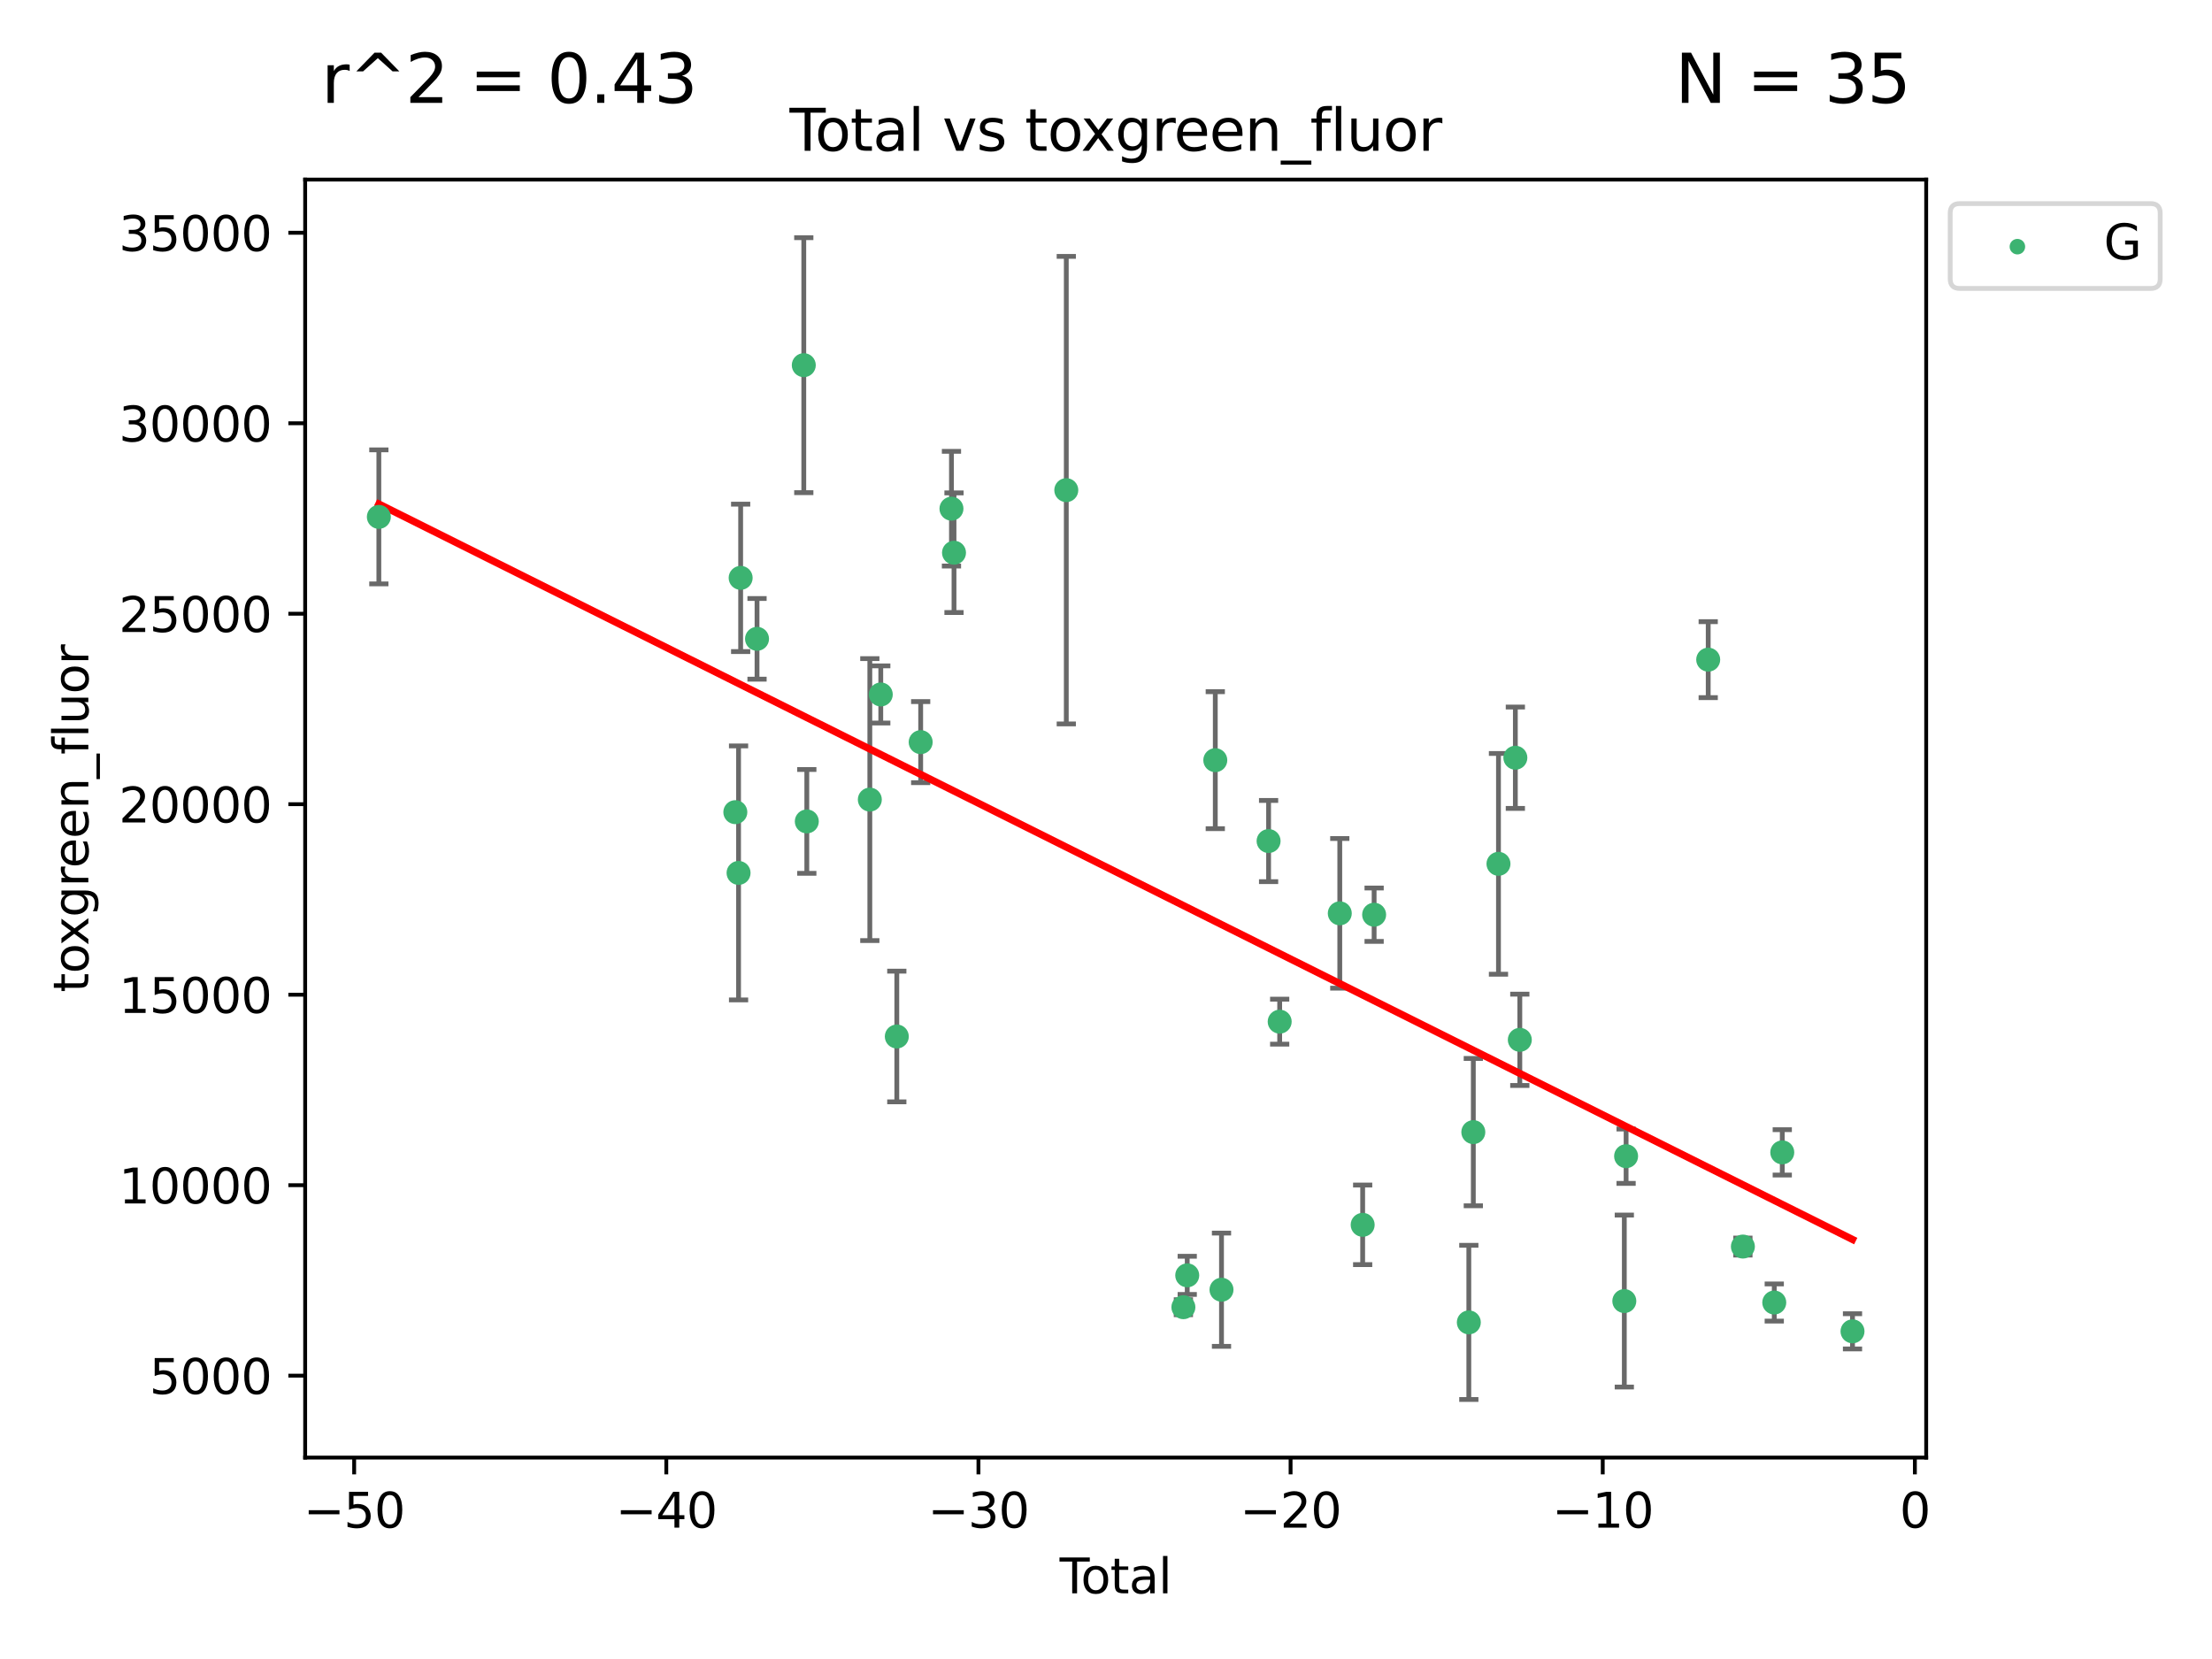 <?xml version="1.0" encoding="utf-8" standalone="no"?>
<!DOCTYPE svg PUBLIC "-//W3C//DTD SVG 1.1//EN"
  "http://www.w3.org/Graphics/SVG/1.1/DTD/svg11.dtd">
<svg xmlns:xlink="http://www.w3.org/1999/xlink" width="460.8pt" height="345.6pt" viewBox="0 0 460.8 345.6" xmlns="http://www.w3.org/2000/svg" version="1.1">
 <defs>
  <style type="text/css">*{stroke-linejoin: round; stroke-linecap: butt}</style>
 </defs>
 <g id="figure_1">
  <g id="patch_1">
   <path d="M 0 345.6 
L 460.8 345.6 
L 460.8 0 
L 0 0 
z
" style="fill: #ffffff"/>
  </g>
  <g id="axes_1">
   <g id="patch_2">
    <path d="M 63.571 303.64 
L 401.26 303.64 
L 401.26 37.411 
L 63.571 37.411 
z
" style="fill: #ffffff"/>
   </g>
   <g id="PathCollection_1">
    <defs>
     <path id="m33737e84f8" d="M 0 1.118 
C 0.297 1.118 0.581 1 0.791 0.791 
C 1 0.581 1.118 0.297 1.118 0 
C 1.118 -0.297 1 -0.581 0.791 -0.791 
C 0.581 -1 0.297 -1.118 0 -1.118 
C -0.297 -1.118 -0.581 -1 -0.791 -0.791 
C -1 -0.581 -1.118 -0.297 -1.118 0 
C -1.118 0.297 -1 0.581 -0.791 0.791 
C -0.581 1 -0.297 1.118 0 1.118 
z
" style="stroke: #3cb371"/>
    </defs>
    <g clip-path="url(#p31865d2102)">
     <use xlink:href="#m33737e84f8" x="78.921" y="107.676" style="fill: #3cb371; stroke: #3cb371"/>
     <use xlink:href="#m33737e84f8" x="153.182" y="169.188" style="fill: #3cb371; stroke: #3cb371"/>
     <use xlink:href="#m33737e84f8" x="153.856" y="181.845" style="fill: #3cb371; stroke: #3cb371"/>
     <use xlink:href="#m33737e84f8" x="154.291" y="120.379" style="fill: #3cb371; stroke: #3cb371"/>
     <use xlink:href="#m33737e84f8" x="157.703" y="133.08" style="fill: #3cb371; stroke: #3cb371"/>
     <use xlink:href="#m33737e84f8" x="167.443" y="76.071" style="fill: #3cb371; stroke: #3cb371"/>
     <use xlink:href="#m33737e84f8" x="168.073" y="171.117" style="fill: #3cb371; stroke: #3cb371"/>
     <use xlink:href="#m33737e84f8" x="181.2" y="166.57" style="fill: #3cb371; stroke: #3cb371"/>
     <use xlink:href="#m33737e84f8" x="183.481" y="144.669" style="fill: #3cb371; stroke: #3cb371"/>
     <use xlink:href="#m33737e84f8" x="186.821" y="215.921" style="fill: #3cb371; stroke: #3cb371"/>
     <use xlink:href="#m33737e84f8" x="191.794" y="154.6" style="fill: #3cb371; stroke: #3cb371"/>
     <use xlink:href="#m33737e84f8" x="198.207" y="105.967" style="fill: #3cb371; stroke: #3cb371"/>
     <use xlink:href="#m33737e84f8" x="198.737" y="115.14" style="fill: #3cb371; stroke: #3cb371"/>
     <use xlink:href="#m33737e84f8" x="222.127" y="102.107" style="fill: #3cb371; stroke: #3cb371"/>
     <use xlink:href="#m33737e84f8" x="246.522" y="272.313" style="fill: #3cb371; stroke: #3cb371"/>
     <use xlink:href="#m33737e84f8" x="247.323" y="265.678" style="fill: #3cb371; stroke: #3cb371"/>
     <use xlink:href="#m33737e84f8" x="253.167" y="158.358" style="fill: #3cb371; stroke: #3cb371"/>
     <use xlink:href="#m33737e84f8" x="254.461" y="268.672" style="fill: #3cb371; stroke: #3cb371"/>
     <use xlink:href="#m33737e84f8" x="264.27" y="175.205" style="fill: #3cb371; stroke: #3cb371"/>
     <use xlink:href="#m33737e84f8" x="266.581" y="212.832" style="fill: #3cb371; stroke: #3cb371"/>
     <use xlink:href="#m33737e84f8" x="279.101" y="190.265" style="fill: #3cb371; stroke: #3cb371"/>
     <use xlink:href="#m33737e84f8" x="283.868" y="255.156" style="fill: #3cb371; stroke: #3cb371"/>
     <use xlink:href="#m33737e84f8" x="286.256" y="190.549" style="fill: #3cb371; stroke: #3cb371"/>
     <use xlink:href="#m33737e84f8" x="305.983" y="275.478" style="fill: #3cb371; stroke: #3cb371"/>
     <use xlink:href="#m33737e84f8" x="306.919" y="235.841" style="fill: #3cb371; stroke: #3cb371"/>
     <use xlink:href="#m33737e84f8" x="312.16" y="179.952" style="fill: #3cb371; stroke: #3cb371"/>
     <use xlink:href="#m33737e84f8" x="315.677" y="157.848" style="fill: #3cb371; stroke: #3cb371"/>
     <use xlink:href="#m33737e84f8" x="316.605" y="216.615" style="fill: #3cb371; stroke: #3cb371"/>
     <use xlink:href="#m33737e84f8" x="338.375" y="271.035" style="fill: #3cb371; stroke: #3cb371"/>
     <use xlink:href="#m33737e84f8" x="338.746" y="240.857" style="fill: #3cb371; stroke: #3cb371"/>
     <use xlink:href="#m33737e84f8" x="355.851" y="137.417" style="fill: #3cb371; stroke: #3cb371"/>
     <use xlink:href="#m33737e84f8" x="363.077" y="259.682" style="fill: #3cb371; stroke: #3cb371"/>
     <use xlink:href="#m33737e84f8" x="369.611" y="271.338" style="fill: #3cb371; stroke: #3cb371"/>
     <use xlink:href="#m33737e84f8" x="371.279" y="240.06" style="fill: #3cb371; stroke: #3cb371"/>
     <use xlink:href="#m33737e84f8" x="385.911" y="277.34" style="fill: #3cb371; stroke: #3cb371"/>
    </g>
   </g>
   <g id="matplotlib.axis_1">
    <g id="xtick_1">
     <g id="line2d_1">
      <defs>
       <path id="m96051ab519" d="M 0 0 
L 0 3.5 
" style="stroke: #000000; stroke-width: 0.8"/>
      </defs>
      <g>
       <use xlink:href="#m96051ab519" x="73.777" y="303.64" style="stroke: #000000; stroke-width: 0.8"/>
      </g>
     </g>
     <g id="text_1">
      <!-- −50 -->
      <g transform="translate(63.224 318.238)scale(0.1 -0.1)">
       <defs>
        <path id="DejaVuSans-2212" d="M 678 2272 
L 4684 2272 
L 4684 1741 
L 678 1741 
L 678 2272 
z
" transform="scale(0.016)"/>
        <path id="DejaVuSans-35" d="M 691 4666 
L 3169 4666 
L 3169 4134 
L 1269 4134 
L 1269 2991 
Q 1406 3038 1543 3061 
Q 1681 3084 1819 3084 
Q 2600 3084 3056 2656 
Q 3513 2228 3513 1497 
Q 3513 744 3044 326 
Q 2575 -91 1722 -91 
Q 1428 -91 1123 -41 
Q 819 9 494 109 
L 494 744 
Q 775 591 1075 516 
Q 1375 441 1709 441 
Q 2250 441 2565 725 
Q 2881 1009 2881 1497 
Q 2881 1984 2565 2268 
Q 2250 2553 1709 2553 
Q 1456 2553 1204 2497 
Q 953 2441 691 2322 
L 691 4666 
z
" transform="scale(0.016)"/>
        <path id="DejaVuSans-30" d="M 2034 4250 
Q 1547 4250 1301 3770 
Q 1056 3291 1056 2328 
Q 1056 1369 1301 889 
Q 1547 409 2034 409 
Q 2525 409 2770 889 
Q 3016 1369 3016 2328 
Q 3016 3291 2770 3770 
Q 2525 4250 2034 4250 
z
M 2034 4750 
Q 2819 4750 3233 4129 
Q 3647 3509 3647 2328 
Q 3647 1150 3233 529 
Q 2819 -91 2034 -91 
Q 1250 -91 836 529 
Q 422 1150 422 2328 
Q 422 3509 836 4129 
Q 1250 4750 2034 4750 
z
" transform="scale(0.016)"/>
       </defs>
       <use xlink:href="#DejaVuSans-2212"/>
       <use xlink:href="#DejaVuSans-35" x="83.789"/>
       <use xlink:href="#DejaVuSans-30" x="147.412"/>
      </g>
     </g>
    </g>
    <g id="xtick_2">
     <g id="line2d_2">
      <g>
       <use xlink:href="#m96051ab519" x="138.802" y="303.64" style="stroke: #000000; stroke-width: 0.8"/>
      </g>
     </g>
     <g id="text_2">
      <!-- −40 -->
      <g transform="translate(128.25 318.238)scale(0.1 -0.1)">
       <defs>
        <path id="DejaVuSans-34" d="M 2419 4116 
L 825 1625 
L 2419 1625 
L 2419 4116 
z
M 2253 4666 
L 3047 4666 
L 3047 1625 
L 3713 1625 
L 3713 1100 
L 3047 1100 
L 3047 0 
L 2419 0 
L 2419 1100 
L 313 1100 
L 313 1709 
L 2253 4666 
z
" transform="scale(0.016)"/>
       </defs>
       <use xlink:href="#DejaVuSans-2212"/>
       <use xlink:href="#DejaVuSans-34" x="83.789"/>
       <use xlink:href="#DejaVuSans-30" x="147.412"/>
      </g>
     </g>
    </g>
    <g id="xtick_3">
     <g id="line2d_3">
      <g>
       <use xlink:href="#m96051ab519" x="203.828" y="303.64" style="stroke: #000000; stroke-width: 0.8"/>
      </g>
     </g>
     <g id="text_3">
      <!-- −30 -->
      <g transform="translate(193.275 318.238)scale(0.1 -0.1)">
       <defs>
        <path id="DejaVuSans-33" d="M 2597 2516 
Q 3050 2419 3304 2112 
Q 3559 1806 3559 1356 
Q 3559 666 3084 287 
Q 2609 -91 1734 -91 
Q 1441 -91 1130 -33 
Q 819 25 488 141 
L 488 750 
Q 750 597 1062 519 
Q 1375 441 1716 441 
Q 2309 441 2620 675 
Q 2931 909 2931 1356 
Q 2931 1769 2642 2001 
Q 2353 2234 1838 2234 
L 1294 2234 
L 1294 2753 
L 1863 2753 
Q 2328 2753 2575 2939 
Q 2822 3125 2822 3475 
Q 2822 3834 2567 4026 
Q 2313 4219 1838 4219 
Q 1578 4219 1281 4162 
Q 984 4106 628 3988 
L 628 4550 
Q 988 4650 1302 4700 
Q 1616 4750 1894 4750 
Q 2613 4750 3031 4423 
Q 3450 4097 3450 3541 
Q 3450 3153 3228 2886 
Q 3006 2619 2597 2516 
z
" transform="scale(0.016)"/>
       </defs>
       <use xlink:href="#DejaVuSans-2212"/>
       <use xlink:href="#DejaVuSans-33" x="83.789"/>
       <use xlink:href="#DejaVuSans-30" x="147.412"/>
      </g>
     </g>
    </g>
    <g id="xtick_4">
     <g id="line2d_4">
      <g>
       <use xlink:href="#m96051ab519" x="268.853" y="303.64" style="stroke: #000000; stroke-width: 0.8"/>
      </g>
     </g>
     <g id="text_4">
      <!-- −20 -->
      <g transform="translate(258.301 318.238)scale(0.1 -0.1)">
       <defs>
        <path id="DejaVuSans-32" d="M 1228 531 
L 3431 531 
L 3431 0 
L 469 0 
L 469 531 
Q 828 903 1448 1529 
Q 2069 2156 2228 2338 
Q 2531 2678 2651 2914 
Q 2772 3150 2772 3378 
Q 2772 3750 2511 3984 
Q 2250 4219 1831 4219 
Q 1534 4219 1204 4116 
Q 875 4013 500 3803 
L 500 4441 
Q 881 4594 1212 4672 
Q 1544 4750 1819 4750 
Q 2544 4750 2975 4387 
Q 3406 4025 3406 3419 
Q 3406 3131 3298 2873 
Q 3191 2616 2906 2266 
Q 2828 2175 2409 1742 
Q 1991 1309 1228 531 
z
" transform="scale(0.016)"/>
       </defs>
       <use xlink:href="#DejaVuSans-2212"/>
       <use xlink:href="#DejaVuSans-32" x="83.789"/>
       <use xlink:href="#DejaVuSans-30" x="147.412"/>
      </g>
     </g>
    </g>
    <g id="xtick_5">
     <g id="line2d_5">
      <g>
       <use xlink:href="#m96051ab519" x="333.879" y="303.64" style="stroke: #000000; stroke-width: 0.8"/>
      </g>
     </g>
     <g id="text_5">
      <!-- −10 -->
      <g transform="translate(323.327 318.238)scale(0.1 -0.1)">
       <defs>
        <path id="DejaVuSans-31" d="M 794 531 
L 1825 531 
L 1825 4091 
L 703 3866 
L 703 4441 
L 1819 4666 
L 2450 4666 
L 2450 531 
L 3481 531 
L 3481 0 
L 794 0 
L 794 531 
z
" transform="scale(0.016)"/>
       </defs>
       <use xlink:href="#DejaVuSans-2212"/>
       <use xlink:href="#DejaVuSans-31" x="83.789"/>
       <use xlink:href="#DejaVuSans-30" x="147.412"/>
      </g>
     </g>
    </g>
    <g id="xtick_6">
     <g id="line2d_6">
      <g>
       <use xlink:href="#m96051ab519" x="398.905" y="303.64" style="stroke: #000000; stroke-width: 0.8"/>
      </g>
     </g>
     <g id="text_6">
      <!-- 0 -->
      <g transform="translate(395.723 318.238)scale(0.1 -0.1)">
       <use xlink:href="#DejaVuSans-30"/>
      </g>
     </g>
    </g>
    <g id="text_7">
     <!-- Total -->
     <g transform="translate(220.739 331.917)scale(0.1 -0.1)">
      <defs>
       <path id="DejaVuSans-54" d="M -19 4666 
L 3928 4666 
L 3928 4134 
L 2272 4134 
L 2272 0 
L 1638 0 
L 1638 4134 
L -19 4134 
L -19 4666 
z
" transform="scale(0.016)"/>
       <path id="DejaVuSans-6f" d="M 1959 3097 
Q 1497 3097 1228 2736 
Q 959 2375 959 1747 
Q 959 1119 1226 758 
Q 1494 397 1959 397 
Q 2419 397 2687 759 
Q 2956 1122 2956 1747 
Q 2956 2369 2687 2733 
Q 2419 3097 1959 3097 
z
M 1959 3584 
Q 2709 3584 3137 3096 
Q 3566 2609 3566 1747 
Q 3566 888 3137 398 
Q 2709 -91 1959 -91 
Q 1206 -91 779 398 
Q 353 888 353 1747 
Q 353 2609 779 3096 
Q 1206 3584 1959 3584 
z
" transform="scale(0.016)"/>
       <path id="DejaVuSans-74" d="M 1172 4494 
L 1172 3500 
L 2356 3500 
L 2356 3053 
L 1172 3053 
L 1172 1153 
Q 1172 725 1289 603 
Q 1406 481 1766 481 
L 2356 481 
L 2356 0 
L 1766 0 
Q 1100 0 847 248 
Q 594 497 594 1153 
L 594 3053 
L 172 3053 
L 172 3500 
L 594 3500 
L 594 4494 
L 1172 4494 
z
" transform="scale(0.016)"/>
       <path id="DejaVuSans-61" d="M 2194 1759 
Q 1497 1759 1228 1600 
Q 959 1441 959 1056 
Q 959 750 1161 570 
Q 1363 391 1709 391 
Q 2188 391 2477 730 
Q 2766 1069 2766 1631 
L 2766 1759 
L 2194 1759 
z
M 3341 1997 
L 3341 0 
L 2766 0 
L 2766 531 
Q 2569 213 2275 61 
Q 1981 -91 1556 -91 
Q 1019 -91 701 211 
Q 384 513 384 1019 
Q 384 1609 779 1909 
Q 1175 2209 1959 2209 
L 2766 2209 
L 2766 2266 
Q 2766 2663 2505 2880 
Q 2244 3097 1772 3097 
Q 1472 3097 1187 3025 
Q 903 2953 641 2809 
L 641 3341 
Q 956 3463 1253 3523 
Q 1550 3584 1831 3584 
Q 2591 3584 2966 3190 
Q 3341 2797 3341 1997 
z
" transform="scale(0.016)"/>
       <path id="DejaVuSans-6c" d="M 603 4863 
L 1178 4863 
L 1178 0 
L 603 0 
L 603 4863 
z
" transform="scale(0.016)"/>
      </defs>
      <use xlink:href="#DejaVuSans-54"/>
      <use xlink:href="#DejaVuSans-6f" x="44.084"/>
      <use xlink:href="#DejaVuSans-74" x="105.266"/>
      <use xlink:href="#DejaVuSans-61" x="144.475"/>
      <use xlink:href="#DejaVuSans-6c" x="205.754"/>
     </g>
    </g>
   </g>
   <g id="matplotlib.axis_2">
    <g id="ytick_1">
     <g id="line2d_7">
      <defs>
       <path id="mdd33e3235b" d="M 0 0 
L -3.5 0 
" style="stroke: #000000; stroke-width: 0.8"/>
      </defs>
      <g>
       <use xlink:href="#mdd33e3235b" x="63.571" y="286.579" style="stroke: #000000; stroke-width: 0.8"/>
      </g>
     </g>
     <g id="text_8">
      <!-- 5000 -->
      <g transform="translate(31.121 290.378)scale(0.1 -0.1)">
       <use xlink:href="#DejaVuSans-35"/>
       <use xlink:href="#DejaVuSans-30" x="63.623"/>
       <use xlink:href="#DejaVuSans-30" x="127.246"/>
       <use xlink:href="#DejaVuSans-30" x="190.869"/>
      </g>
     </g>
    </g>
    <g id="ytick_2">
     <g id="line2d_8">
      <g>
       <use xlink:href="#mdd33e3235b" x="63.571" y="246.897" style="stroke: #000000; stroke-width: 0.8"/>
      </g>
     </g>
     <g id="text_9">
      <!-- 10000 -->
      <g transform="translate(24.759 250.696)scale(0.1 -0.1)">
       <use xlink:href="#DejaVuSans-31"/>
       <use xlink:href="#DejaVuSans-30" x="63.623"/>
       <use xlink:href="#DejaVuSans-30" x="127.246"/>
       <use xlink:href="#DejaVuSans-30" x="190.869"/>
       <use xlink:href="#DejaVuSans-30" x="254.492"/>
      </g>
     </g>
    </g>
    <g id="ytick_3">
     <g id="line2d_9">
      <g>
       <use xlink:href="#mdd33e3235b" x="63.571" y="207.215" style="stroke: #000000; stroke-width: 0.8"/>
      </g>
     </g>
     <g id="text_10">
      <!-- 15000 -->
      <g transform="translate(24.759 211.014)scale(0.1 -0.1)">
       <use xlink:href="#DejaVuSans-31"/>
       <use xlink:href="#DejaVuSans-35" x="63.623"/>
       <use xlink:href="#DejaVuSans-30" x="127.246"/>
       <use xlink:href="#DejaVuSans-30" x="190.869"/>
       <use xlink:href="#DejaVuSans-30" x="254.492"/>
      </g>
     </g>
    </g>
    <g id="ytick_4">
     <g id="line2d_10">
      <g>
       <use xlink:href="#mdd33e3235b" x="63.571" y="167.533" style="stroke: #000000; stroke-width: 0.8"/>
      </g>
     </g>
     <g id="text_11">
      <!-- 20000 -->
      <g transform="translate(24.759 171.333)scale(0.1 -0.1)">
       <use xlink:href="#DejaVuSans-32"/>
       <use xlink:href="#DejaVuSans-30" x="63.623"/>
       <use xlink:href="#DejaVuSans-30" x="127.246"/>
       <use xlink:href="#DejaVuSans-30" x="190.869"/>
       <use xlink:href="#DejaVuSans-30" x="254.492"/>
      </g>
     </g>
    </g>
    <g id="ytick_5">
     <g id="line2d_11">
      <g>
       <use xlink:href="#mdd33e3235b" x="63.571" y="127.851" style="stroke: #000000; stroke-width: 0.8"/>
      </g>
     </g>
     <g id="text_12">
      <!-- 25000 -->
      <g transform="translate(24.759 131.651)scale(0.1 -0.1)">
       <use xlink:href="#DejaVuSans-32"/>
       <use xlink:href="#DejaVuSans-35" x="63.623"/>
       <use xlink:href="#DejaVuSans-30" x="127.246"/>
       <use xlink:href="#DejaVuSans-30" x="190.869"/>
       <use xlink:href="#DejaVuSans-30" x="254.492"/>
      </g>
     </g>
    </g>
    <g id="ytick_6">
     <g id="line2d_12">
      <g>
       <use xlink:href="#mdd33e3235b" x="63.571" y="88.17" style="stroke: #000000; stroke-width: 0.8"/>
      </g>
     </g>
     <g id="text_13">
      <!-- 30000 -->
      <g transform="translate(24.759 91.969)scale(0.1 -0.1)">
       <use xlink:href="#DejaVuSans-33"/>
       <use xlink:href="#DejaVuSans-30" x="63.623"/>
       <use xlink:href="#DejaVuSans-30" x="127.246"/>
       <use xlink:href="#DejaVuSans-30" x="190.869"/>
       <use xlink:href="#DejaVuSans-30" x="254.492"/>
      </g>
     </g>
    </g>
    <g id="ytick_7">
     <g id="line2d_13">
      <g>
       <use xlink:href="#mdd33e3235b" x="63.571" y="48.488" style="stroke: #000000; stroke-width: 0.8"/>
      </g>
     </g>
     <g id="text_14">
      <!-- 35000 -->
      <g transform="translate(24.759 52.287)scale(0.1 -0.1)">
       <use xlink:href="#DejaVuSans-33"/>
       <use xlink:href="#DejaVuSans-35" x="63.623"/>
       <use xlink:href="#DejaVuSans-30" x="127.246"/>
       <use xlink:href="#DejaVuSans-30" x="190.869"/>
       <use xlink:href="#DejaVuSans-30" x="254.492"/>
      </g>
     </g>
    </g>
    <g id="text_15">
     <!-- toxgreen_fluor -->
     <g transform="translate(18.401 206.72)rotate(-90)scale(0.1 -0.1)">
      <defs>
       <path id="DejaVuSans-78" d="M 3513 3500 
L 2247 1797 
L 3578 0 
L 2900 0 
L 1881 1375 
L 863 0 
L 184 0 
L 1544 1831 
L 300 3500 
L 978 3500 
L 1906 2253 
L 2834 3500 
L 3513 3500 
z
" transform="scale(0.016)"/>
       <path id="DejaVuSans-67" d="M 2906 1791 
Q 2906 2416 2648 2759 
Q 2391 3103 1925 3103 
Q 1463 3103 1205 2759 
Q 947 2416 947 1791 
Q 947 1169 1205 825 
Q 1463 481 1925 481 
Q 2391 481 2648 825 
Q 2906 1169 2906 1791 
z
M 3481 434 
Q 3481 -459 3084 -895 
Q 2688 -1331 1869 -1331 
Q 1566 -1331 1297 -1286 
Q 1028 -1241 775 -1147 
L 775 -588 
Q 1028 -725 1275 -790 
Q 1522 -856 1778 -856 
Q 2344 -856 2625 -561 
Q 2906 -266 2906 331 
L 2906 616 
Q 2728 306 2450 153 
Q 2172 0 1784 0 
Q 1141 0 747 490 
Q 353 981 353 1791 
Q 353 2603 747 3093 
Q 1141 3584 1784 3584 
Q 2172 3584 2450 3431 
Q 2728 3278 2906 2969 
L 2906 3500 
L 3481 3500 
L 3481 434 
z
" transform="scale(0.016)"/>
       <path id="DejaVuSans-72" d="M 2631 2963 
Q 2534 3019 2420 3045 
Q 2306 3072 2169 3072 
Q 1681 3072 1420 2755 
Q 1159 2438 1159 1844 
L 1159 0 
L 581 0 
L 581 3500 
L 1159 3500 
L 1159 2956 
Q 1341 3275 1631 3429 
Q 1922 3584 2338 3584 
Q 2397 3584 2469 3576 
Q 2541 3569 2628 3553 
L 2631 2963 
z
" transform="scale(0.016)"/>
       <path id="DejaVuSans-65" d="M 3597 1894 
L 3597 1613 
L 953 1613 
Q 991 1019 1311 708 
Q 1631 397 2203 397 
Q 2534 397 2845 478 
Q 3156 559 3463 722 
L 3463 178 
Q 3153 47 2828 -22 
Q 2503 -91 2169 -91 
Q 1331 -91 842 396 
Q 353 884 353 1716 
Q 353 2575 817 3079 
Q 1281 3584 2069 3584 
Q 2775 3584 3186 3129 
Q 3597 2675 3597 1894 
z
M 3022 2063 
Q 3016 2534 2758 2815 
Q 2500 3097 2075 3097 
Q 1594 3097 1305 2825 
Q 1016 2553 972 2059 
L 3022 2063 
z
" transform="scale(0.016)"/>
       <path id="DejaVuSans-6e" d="M 3513 2113 
L 3513 0 
L 2938 0 
L 2938 2094 
Q 2938 2591 2744 2837 
Q 2550 3084 2163 3084 
Q 1697 3084 1428 2787 
Q 1159 2491 1159 1978 
L 1159 0 
L 581 0 
L 581 3500 
L 1159 3500 
L 1159 2956 
Q 1366 3272 1645 3428 
Q 1925 3584 2291 3584 
Q 2894 3584 3203 3211 
Q 3513 2838 3513 2113 
z
" transform="scale(0.016)"/>
       <path id="DejaVuSans-5f" d="M 3263 -1063 
L 3263 -1509 
L -63 -1509 
L -63 -1063 
L 3263 -1063 
z
" transform="scale(0.016)"/>
       <path id="DejaVuSans-66" d="M 2375 4863 
L 2375 4384 
L 1825 4384 
Q 1516 4384 1395 4259 
Q 1275 4134 1275 3809 
L 1275 3500 
L 2222 3500 
L 2222 3053 
L 1275 3053 
L 1275 0 
L 697 0 
L 697 3053 
L 147 3053 
L 147 3500 
L 697 3500 
L 697 3744 
Q 697 4328 969 4595 
Q 1241 4863 1831 4863 
L 2375 4863 
z
" transform="scale(0.016)"/>
       <path id="DejaVuSans-75" d="M 544 1381 
L 544 3500 
L 1119 3500 
L 1119 1403 
Q 1119 906 1312 657 
Q 1506 409 1894 409 
Q 2359 409 2629 706 
Q 2900 1003 2900 1516 
L 2900 3500 
L 3475 3500 
L 3475 0 
L 2900 0 
L 2900 538 
Q 2691 219 2414 64 
Q 2138 -91 1772 -91 
Q 1169 -91 856 284 
Q 544 659 544 1381 
z
M 1991 3584 
L 1991 3584 
z
" transform="scale(0.016)"/>
      </defs>
      <use xlink:href="#DejaVuSans-74"/>
      <use xlink:href="#DejaVuSans-6f" x="39.209"/>
      <use xlink:href="#DejaVuSans-78" x="97.266"/>
      <use xlink:href="#DejaVuSans-67" x="156.445"/>
      <use xlink:href="#DejaVuSans-72" x="219.922"/>
      <use xlink:href="#DejaVuSans-65" x="258.785"/>
      <use xlink:href="#DejaVuSans-65" x="320.309"/>
      <use xlink:href="#DejaVuSans-6e" x="381.832"/>
      <use xlink:href="#DejaVuSans-5f" x="445.211"/>
      <use xlink:href="#DejaVuSans-66" x="495.211"/>
      <use xlink:href="#DejaVuSans-6c" x="530.416"/>
      <use xlink:href="#DejaVuSans-75" x="558.199"/>
      <use xlink:href="#DejaVuSans-6f" x="621.578"/>
      <use xlink:href="#DejaVuSans-72" x="682.76"/>
     </g>
    </g>
   </g>
   <g id="LineCollection_1">
    <path d="M 78.921 121.634 
L 78.921 93.718 
" clip-path="url(#p31865d2102)" style="fill: none; stroke: #696969"/>
    <path d="M 153.182 169.73 
L 153.182 168.646 
" clip-path="url(#p31865d2102)" style="fill: none; stroke: #696969"/>
    <path d="M 153.856 208.301 
L 153.856 155.388 
" clip-path="url(#p31865d2102)" style="fill: none; stroke: #696969"/>
    <path d="M 154.291 135.732 
L 154.291 105.025 
" clip-path="url(#p31865d2102)" style="fill: none; stroke: #696969"/>
    <path d="M 157.703 141.482 
L 157.703 124.678 
" clip-path="url(#p31865d2102)" style="fill: none; stroke: #696969"/>
    <path d="M 167.443 102.63 
L 167.443 49.513 
" clip-path="url(#p31865d2102)" style="fill: none; stroke: #696969"/>
    <path d="M 168.073 181.931 
L 168.073 160.304 
" clip-path="url(#p31865d2102)" style="fill: none; stroke: #696969"/>
    <path d="M 181.2 195.937 
L 181.2 137.204 
" clip-path="url(#p31865d2102)" style="fill: none; stroke: #696969"/>
    <path d="M 183.481 150.624 
L 183.481 138.713 
" clip-path="url(#p31865d2102)" style="fill: none; stroke: #696969"/>
    <path d="M 186.821 229.532 
L 186.821 202.311 
" clip-path="url(#p31865d2102)" style="fill: none; stroke: #696969"/>
    <path d="M 191.794 163.045 
L 191.794 146.155 
" clip-path="url(#p31865d2102)" style="fill: none; stroke: #696969"/>
    <path d="M 198.207 117.914 
L 198.207 94.021 
" clip-path="url(#p31865d2102)" style="fill: none; stroke: #696969"/>
    <path d="M 198.737 127.599 
L 198.737 102.68 
" clip-path="url(#p31865d2102)" style="fill: none; stroke: #696969"/>
    <path d="M 222.127 150.802 
L 222.127 53.412 
" clip-path="url(#p31865d2102)" style="fill: none; stroke: #696969"/>
    <path d="M 246.522 273.878 
L 246.522 270.748 
" clip-path="url(#p31865d2102)" style="fill: none; stroke: #696969"/>
    <path d="M 247.323 269.653 
L 247.323 261.704 
" clip-path="url(#p31865d2102)" style="fill: none; stroke: #696969"/>
    <path d="M 253.167 172.626 
L 253.167 144.09 
" clip-path="url(#p31865d2102)" style="fill: none; stroke: #696969"/>
    <path d="M 254.461 280.467 
L 254.461 256.878 
" clip-path="url(#p31865d2102)" style="fill: none; stroke: #696969"/>
    <path d="M 264.27 183.662 
L 264.27 166.748 
" clip-path="url(#p31865d2102)" style="fill: none; stroke: #696969"/>
    <path d="M 266.581 217.517 
L 266.581 208.147 
" clip-path="url(#p31865d2102)" style="fill: none; stroke: #696969"/>
    <path d="M 279.101 205.852 
L 279.101 174.679 
" clip-path="url(#p31865d2102)" style="fill: none; stroke: #696969"/>
    <path d="M 283.868 263.443 
L 283.868 246.868 
" clip-path="url(#p31865d2102)" style="fill: none; stroke: #696969"/>
    <path d="M 286.256 196.108 
L 286.256 184.989 
" clip-path="url(#p31865d2102)" style="fill: none; stroke: #696969"/>
    <path d="M 305.983 291.539 
L 305.983 259.417 
" clip-path="url(#p31865d2102)" style="fill: none; stroke: #696969"/>
    <path d="M 306.919 251.187 
L 306.919 220.494 
" clip-path="url(#p31865d2102)" style="fill: none; stroke: #696969"/>
    <path d="M 312.16 202.948 
L 312.16 156.957 
" clip-path="url(#p31865d2102)" style="fill: none; stroke: #696969"/>
    <path d="M 315.677 168.408 
L 315.677 147.287 
" clip-path="url(#p31865d2102)" style="fill: none; stroke: #696969"/>
    <path d="M 316.605 226.125 
L 316.605 207.104 
" clip-path="url(#p31865d2102)" style="fill: none; stroke: #696969"/>
    <path d="M 338.375 288.949 
L 338.375 253.122 
" clip-path="url(#p31865d2102)" style="fill: none; stroke: #696969"/>
    <path d="M 338.746 246.521 
L 338.746 235.192 
" clip-path="url(#p31865d2102)" style="fill: none; stroke: #696969"/>
    <path d="M 355.851 145.329 
L 355.851 129.505 
" clip-path="url(#p31865d2102)" style="fill: none; stroke: #696969"/>
    <path d="M 363.077 261.455 
L 363.077 257.909 
" clip-path="url(#p31865d2102)" style="fill: none; stroke: #696969"/>
    <path d="M 369.611 275.208 
L 369.611 267.468 
" clip-path="url(#p31865d2102)" style="fill: none; stroke: #696969"/>
    <path d="M 371.279 244.786 
L 371.279 235.334 
" clip-path="url(#p31865d2102)" style="fill: none; stroke: #696969"/>
    <path d="M 385.911 281.006 
L 385.911 273.675 
" clip-path="url(#p31865d2102)" style="fill: none; stroke: #696969"/>
   </g>
   <g id="line2d_14">
    <defs>
     <path id="m9f309bcc66" d="M 2 0 
L -2 -0 
" style="stroke: #696969"/>
    </defs>
    <g clip-path="url(#p31865d2102)">
     <use xlink:href="#m9f309bcc66" x="78.921" y="121.634" style="fill: #696969; stroke: #696969"/>
     <use xlink:href="#m9f309bcc66" x="153.182" y="169.73" style="fill: #696969; stroke: #696969"/>
     <use xlink:href="#m9f309bcc66" x="153.856" y="208.301" style="fill: #696969; stroke: #696969"/>
     <use xlink:href="#m9f309bcc66" x="154.291" y="135.732" style="fill: #696969; stroke: #696969"/>
     <use xlink:href="#m9f309bcc66" x="157.703" y="141.482" style="fill: #696969; stroke: #696969"/>
     <use xlink:href="#m9f309bcc66" x="167.443" y="102.63" style="fill: #696969; stroke: #696969"/>
     <use xlink:href="#m9f309bcc66" x="168.073" y="181.931" style="fill: #696969; stroke: #696969"/>
     <use xlink:href="#m9f309bcc66" x="181.2" y="195.937" style="fill: #696969; stroke: #696969"/>
     <use xlink:href="#m9f309bcc66" x="183.481" y="150.624" style="fill: #696969; stroke: #696969"/>
     <use xlink:href="#m9f309bcc66" x="186.821" y="229.532" style="fill: #696969; stroke: #696969"/>
     <use xlink:href="#m9f309bcc66" x="191.794" y="163.045" style="fill: #696969; stroke: #696969"/>
     <use xlink:href="#m9f309bcc66" x="198.207" y="117.914" style="fill: #696969; stroke: #696969"/>
     <use xlink:href="#m9f309bcc66" x="198.737" y="127.599" style="fill: #696969; stroke: #696969"/>
     <use xlink:href="#m9f309bcc66" x="222.127" y="150.802" style="fill: #696969; stroke: #696969"/>
     <use xlink:href="#m9f309bcc66" x="246.522" y="273.878" style="fill: #696969; stroke: #696969"/>
     <use xlink:href="#m9f309bcc66" x="247.323" y="269.653" style="fill: #696969; stroke: #696969"/>
     <use xlink:href="#m9f309bcc66" x="253.167" y="172.626" style="fill: #696969; stroke: #696969"/>
     <use xlink:href="#m9f309bcc66" x="254.461" y="280.467" style="fill: #696969; stroke: #696969"/>
     <use xlink:href="#m9f309bcc66" x="264.27" y="183.662" style="fill: #696969; stroke: #696969"/>
     <use xlink:href="#m9f309bcc66" x="266.581" y="217.517" style="fill: #696969; stroke: #696969"/>
     <use xlink:href="#m9f309bcc66" x="279.101" y="205.852" style="fill: #696969; stroke: #696969"/>
     <use xlink:href="#m9f309bcc66" x="283.868" y="263.443" style="fill: #696969; stroke: #696969"/>
     <use xlink:href="#m9f309bcc66" x="286.256" y="196.108" style="fill: #696969; stroke: #696969"/>
     <use xlink:href="#m9f309bcc66" x="305.983" y="291.539" style="fill: #696969; stroke: #696969"/>
     <use xlink:href="#m9f309bcc66" x="306.919" y="251.187" style="fill: #696969; stroke: #696969"/>
     <use xlink:href="#m9f309bcc66" x="312.16" y="202.948" style="fill: #696969; stroke: #696969"/>
     <use xlink:href="#m9f309bcc66" x="315.677" y="168.408" style="fill: #696969; stroke: #696969"/>
     <use xlink:href="#m9f309bcc66" x="316.605" y="226.125" style="fill: #696969; stroke: #696969"/>
     <use xlink:href="#m9f309bcc66" x="338.375" y="288.949" style="fill: #696969; stroke: #696969"/>
     <use xlink:href="#m9f309bcc66" x="338.746" y="246.521" style="fill: #696969; stroke: #696969"/>
     <use xlink:href="#m9f309bcc66" x="355.851" y="145.329" style="fill: #696969; stroke: #696969"/>
     <use xlink:href="#m9f309bcc66" x="363.077" y="261.455" style="fill: #696969; stroke: #696969"/>
     <use xlink:href="#m9f309bcc66" x="369.611" y="275.208" style="fill: #696969; stroke: #696969"/>
     <use xlink:href="#m9f309bcc66" x="371.279" y="244.786" style="fill: #696969; stroke: #696969"/>
     <use xlink:href="#m9f309bcc66" x="385.911" y="281.006" style="fill: #696969; stroke: #696969"/>
    </g>
   </g>
   <g id="line2d_15">
    <g clip-path="url(#p31865d2102)">
     <use xlink:href="#m9f309bcc66" x="78.921" y="93.718" style="fill: #696969; stroke: #696969"/>
     <use xlink:href="#m9f309bcc66" x="153.182" y="168.646" style="fill: #696969; stroke: #696969"/>
     <use xlink:href="#m9f309bcc66" x="153.856" y="155.388" style="fill: #696969; stroke: #696969"/>
     <use xlink:href="#m9f309bcc66" x="154.291" y="105.025" style="fill: #696969; stroke: #696969"/>
     <use xlink:href="#m9f309bcc66" x="157.703" y="124.678" style="fill: #696969; stroke: #696969"/>
     <use xlink:href="#m9f309bcc66" x="167.443" y="49.513" style="fill: #696969; stroke: #696969"/>
     <use xlink:href="#m9f309bcc66" x="168.073" y="160.304" style="fill: #696969; stroke: #696969"/>
     <use xlink:href="#m9f309bcc66" x="181.2" y="137.204" style="fill: #696969; stroke: #696969"/>
     <use xlink:href="#m9f309bcc66" x="183.481" y="138.713" style="fill: #696969; stroke: #696969"/>
     <use xlink:href="#m9f309bcc66" x="186.821" y="202.311" style="fill: #696969; stroke: #696969"/>
     <use xlink:href="#m9f309bcc66" x="191.794" y="146.155" style="fill: #696969; stroke: #696969"/>
     <use xlink:href="#m9f309bcc66" x="198.207" y="94.021" style="fill: #696969; stroke: #696969"/>
     <use xlink:href="#m9f309bcc66" x="198.737" y="102.68" style="fill: #696969; stroke: #696969"/>
     <use xlink:href="#m9f309bcc66" x="222.127" y="53.412" style="fill: #696969; stroke: #696969"/>
     <use xlink:href="#m9f309bcc66" x="246.522" y="270.748" style="fill: #696969; stroke: #696969"/>
     <use xlink:href="#m9f309bcc66" x="247.323" y="261.704" style="fill: #696969; stroke: #696969"/>
     <use xlink:href="#m9f309bcc66" x="253.167" y="144.09" style="fill: #696969; stroke: #696969"/>
     <use xlink:href="#m9f309bcc66" x="254.461" y="256.878" style="fill: #696969; stroke: #696969"/>
     <use xlink:href="#m9f309bcc66" x="264.27" y="166.748" style="fill: #696969; stroke: #696969"/>
     <use xlink:href="#m9f309bcc66" x="266.581" y="208.147" style="fill: #696969; stroke: #696969"/>
     <use xlink:href="#m9f309bcc66" x="279.101" y="174.679" style="fill: #696969; stroke: #696969"/>
     <use xlink:href="#m9f309bcc66" x="283.868" y="246.868" style="fill: #696969; stroke: #696969"/>
     <use xlink:href="#m9f309bcc66" x="286.256" y="184.989" style="fill: #696969; stroke: #696969"/>
     <use xlink:href="#m9f309bcc66" x="305.983" y="259.417" style="fill: #696969; stroke: #696969"/>
     <use xlink:href="#m9f309bcc66" x="306.919" y="220.494" style="fill: #696969; stroke: #696969"/>
     <use xlink:href="#m9f309bcc66" x="312.16" y="156.957" style="fill: #696969; stroke: #696969"/>
     <use xlink:href="#m9f309bcc66" x="315.677" y="147.287" style="fill: #696969; stroke: #696969"/>
     <use xlink:href="#m9f309bcc66" x="316.605" y="207.104" style="fill: #696969; stroke: #696969"/>
     <use xlink:href="#m9f309bcc66" x="338.375" y="253.122" style="fill: #696969; stroke: #696969"/>
     <use xlink:href="#m9f309bcc66" x="338.746" y="235.192" style="fill: #696969; stroke: #696969"/>
     <use xlink:href="#m9f309bcc66" x="355.851" y="129.505" style="fill: #696969; stroke: #696969"/>
     <use xlink:href="#m9f309bcc66" x="363.077" y="257.909" style="fill: #696969; stroke: #696969"/>
     <use xlink:href="#m9f309bcc66" x="369.611" y="267.468" style="fill: #696969; stroke: #696969"/>
     <use xlink:href="#m9f309bcc66" x="371.279" y="235.334" style="fill: #696969; stroke: #696969"/>
     <use xlink:href="#m9f309bcc66" x="385.911" y="273.675" style="fill: #696969; stroke: #696969"/>
    </g>
   </g>
   <g id="line2d_16">
    <path d="M 78.921 104.994 
L 153.182 142.056 
L 153.856 142.393 
L 154.291 142.609 
L 157.703 144.313 
L 167.443 149.173 
L 168.073 149.488 
L 181.2 156.039 
L 183.481 157.177 
L 186.821 158.844 
L 191.794 161.326 
L 198.207 164.527 
L 198.737 164.791 
L 222.127 176.464 
L 246.522 188.64 
L 247.323 189.039 
L 253.167 191.956 
L 254.461 192.602 
L 264.27 197.497 
L 266.581 198.65 
L 279.101 204.899 
L 283.868 207.278 
L 286.256 208.47 
L 305.983 218.315 
L 306.919 218.782 
L 312.16 221.397 
L 315.677 223.153 
L 316.605 223.616 
L 338.375 234.481 
L 338.746 234.666 
L 355.851 243.202 
L 363.077 246.808 
L 369.611 250.07 
L 371.279 250.902 
L 385.911 258.204 
" clip-path="url(#p31865d2102)" style="fill: none; stroke: #ff0000; stroke-width: 1.5; stroke-linecap: square"/>
   </g>
   <g id="line2d_17">
    <defs>
     <path id="m052e16fce3" d="M 0 2 
C 0.53 2 1.039 1.789 1.414 1.414 
C 1.789 1.039 2 0.53 2 0 
C 2 -0.53 1.789 -1.039 1.414 -1.414 
C 1.039 -1.789 0.53 -2 0 -2 
C -0.53 -2 -1.039 -1.789 -1.414 -1.414 
C -1.789 -1.039 -2 -0.53 -2 0 
C -2 0.53 -1.789 1.039 -1.414 1.414 
C -1.039 1.789 -0.53 2 0 2 
z
" style="stroke: #3cb371"/>
    </defs>
    <g clip-path="url(#p31865d2102)">
     <use xlink:href="#m052e16fce3" x="78.921" y="107.676" style="fill: #3cb371; stroke: #3cb371"/>
     <use xlink:href="#m052e16fce3" x="153.182" y="169.188" style="fill: #3cb371; stroke: #3cb371"/>
     <use xlink:href="#m052e16fce3" x="153.856" y="181.845" style="fill: #3cb371; stroke: #3cb371"/>
     <use xlink:href="#m052e16fce3" x="154.291" y="120.379" style="fill: #3cb371; stroke: #3cb371"/>
     <use xlink:href="#m052e16fce3" x="157.703" y="133.08" style="fill: #3cb371; stroke: #3cb371"/>
     <use xlink:href="#m052e16fce3" x="167.443" y="76.071" style="fill: #3cb371; stroke: #3cb371"/>
     <use xlink:href="#m052e16fce3" x="168.073" y="171.117" style="fill: #3cb371; stroke: #3cb371"/>
     <use xlink:href="#m052e16fce3" x="181.2" y="166.57" style="fill: #3cb371; stroke: #3cb371"/>
     <use xlink:href="#m052e16fce3" x="183.481" y="144.669" style="fill: #3cb371; stroke: #3cb371"/>
     <use xlink:href="#m052e16fce3" x="186.821" y="215.921" style="fill: #3cb371; stroke: #3cb371"/>
     <use xlink:href="#m052e16fce3" x="191.794" y="154.6" style="fill: #3cb371; stroke: #3cb371"/>
     <use xlink:href="#m052e16fce3" x="198.207" y="105.967" style="fill: #3cb371; stroke: #3cb371"/>
     <use xlink:href="#m052e16fce3" x="198.737" y="115.14" style="fill: #3cb371; stroke: #3cb371"/>
     <use xlink:href="#m052e16fce3" x="222.127" y="102.107" style="fill: #3cb371; stroke: #3cb371"/>
     <use xlink:href="#m052e16fce3" x="246.522" y="272.313" style="fill: #3cb371; stroke: #3cb371"/>
     <use xlink:href="#m052e16fce3" x="247.323" y="265.678" style="fill: #3cb371; stroke: #3cb371"/>
     <use xlink:href="#m052e16fce3" x="253.167" y="158.358" style="fill: #3cb371; stroke: #3cb371"/>
     <use xlink:href="#m052e16fce3" x="254.461" y="268.672" style="fill: #3cb371; stroke: #3cb371"/>
     <use xlink:href="#m052e16fce3" x="264.27" y="175.205" style="fill: #3cb371; stroke: #3cb371"/>
     <use xlink:href="#m052e16fce3" x="266.581" y="212.832" style="fill: #3cb371; stroke: #3cb371"/>
     <use xlink:href="#m052e16fce3" x="279.101" y="190.265" style="fill: #3cb371; stroke: #3cb371"/>
     <use xlink:href="#m052e16fce3" x="283.868" y="255.156" style="fill: #3cb371; stroke: #3cb371"/>
     <use xlink:href="#m052e16fce3" x="286.256" y="190.549" style="fill: #3cb371; stroke: #3cb371"/>
     <use xlink:href="#m052e16fce3" x="305.983" y="275.478" style="fill: #3cb371; stroke: #3cb371"/>
     <use xlink:href="#m052e16fce3" x="306.919" y="235.841" style="fill: #3cb371; stroke: #3cb371"/>
     <use xlink:href="#m052e16fce3" x="312.16" y="179.952" style="fill: #3cb371; stroke: #3cb371"/>
     <use xlink:href="#m052e16fce3" x="315.677" y="157.848" style="fill: #3cb371; stroke: #3cb371"/>
     <use xlink:href="#m052e16fce3" x="316.605" y="216.615" style="fill: #3cb371; stroke: #3cb371"/>
     <use xlink:href="#m052e16fce3" x="338.375" y="271.035" style="fill: #3cb371; stroke: #3cb371"/>
     <use xlink:href="#m052e16fce3" x="338.746" y="240.857" style="fill: #3cb371; stroke: #3cb371"/>
     <use xlink:href="#m052e16fce3" x="355.851" y="137.417" style="fill: #3cb371; stroke: #3cb371"/>
     <use xlink:href="#m052e16fce3" x="363.077" y="259.682" style="fill: #3cb371; stroke: #3cb371"/>
     <use xlink:href="#m052e16fce3" x="369.611" y="271.338" style="fill: #3cb371; stroke: #3cb371"/>
     <use xlink:href="#m052e16fce3" x="371.279" y="240.06" style="fill: #3cb371; stroke: #3cb371"/>
     <use xlink:href="#m052e16fce3" x="385.911" y="277.34" style="fill: #3cb371; stroke: #3cb371"/>
    </g>
   </g>
   <g id="patch_3">
    <path d="M 63.571 303.64 
L 63.571 37.411 
" style="fill: none; stroke: #000000; stroke-width: 0.8; stroke-linejoin: miter; stroke-linecap: square"/>
   </g>
   <g id="patch_4">
    <path d="M 401.26 303.64 
L 401.26 37.411 
" style="fill: none; stroke: #000000; stroke-width: 0.8; stroke-linejoin: miter; stroke-linecap: square"/>
   </g>
   <g id="patch_5">
    <path d="M 63.571 303.64 
L 401.26 303.64 
" style="fill: none; stroke: #000000; stroke-width: 0.8; stroke-linejoin: miter; stroke-linecap: square"/>
   </g>
   <g id="patch_6">
    <path d="M 63.571 37.411 
L 401.26 37.411 
" style="fill: none; stroke: #000000; stroke-width: 0.8; stroke-linejoin: miter; stroke-linecap: square"/>
   </g>
   <g id="text_16">
    <!-- N = 35 -->
    <g transform="translate(348.964 21.426)scale(0.14 -0.14)">
     <defs>
      <path id="DejaVuSans-4e" d="M 628 4666 
L 1478 4666 
L 3547 763 
L 3547 4666 
L 4159 4666 
L 4159 0 
L 3309 0 
L 1241 3903 
L 1241 0 
L 628 0 
L 628 4666 
z
" transform="scale(0.016)"/>
      <path id="DejaVuSans-20" transform="scale(0.016)"/>
      <path id="DejaVuSans-3d" d="M 678 2906 
L 4684 2906 
L 4684 2381 
L 678 2381 
L 678 2906 
z
M 678 1631 
L 4684 1631 
L 4684 1100 
L 678 1100 
L 678 1631 
z
" transform="scale(0.016)"/>
     </defs>
     <use xlink:href="#DejaVuSans-4e"/>
     <use xlink:href="#DejaVuSans-20" x="74.805"/>
     <use xlink:href="#DejaVuSans-3d" x="106.592"/>
     <use xlink:href="#DejaVuSans-20" x="190.381"/>
     <use xlink:href="#DejaVuSans-33" x="222.168"/>
     <use xlink:href="#DejaVuSans-35" x="285.791"/>
    </g>
   </g>
   <g id="text_17">
    <!-- r^2 = 0.43 -->
    <g transform="translate(66.948 21.426)scale(0.14 -0.14)">
     <defs>
      <path id="DejaVuSans-5e" d="M 2988 4666 
L 4684 2925 
L 4056 2925 
L 2681 4159 
L 1306 2925 
L 678 2925 
L 2375 4666 
L 2988 4666 
z
" transform="scale(0.016)"/>
      <path id="DejaVuSans-2e" d="M 684 794 
L 1344 794 
L 1344 0 
L 684 0 
L 684 794 
z
" transform="scale(0.016)"/>
     </defs>
     <use xlink:href="#DejaVuSans-72"/>
     <use xlink:href="#DejaVuSans-5e" x="41.113"/>
     <use xlink:href="#DejaVuSans-32" x="124.902"/>
     <use xlink:href="#DejaVuSans-20" x="188.525"/>
     <use xlink:href="#DejaVuSans-3d" x="220.312"/>
     <use xlink:href="#DejaVuSans-20" x="304.102"/>
     <use xlink:href="#DejaVuSans-30" x="335.889"/>
     <use xlink:href="#DejaVuSans-2e" x="399.512"/>
     <use xlink:href="#DejaVuSans-34" x="431.299"/>
     <use xlink:href="#DejaVuSans-33" x="494.922"/>
    </g>
   </g>
   <g id="text_18">
    <!-- Total vs toxgreen_fluor -->
    <g transform="translate(164.48 31.411)scale(0.12 -0.12)">
     <defs>
      <path id="DejaVuSans-76" d="M 191 3500 
L 800 3500 
L 1894 563 
L 2988 3500 
L 3597 3500 
L 2284 0 
L 1503 0 
L 191 3500 
z
" transform="scale(0.016)"/>
      <path id="DejaVuSans-73" d="M 2834 3397 
L 2834 2853 
Q 2591 2978 2328 3040 
Q 2066 3103 1784 3103 
Q 1356 3103 1142 2972 
Q 928 2841 928 2578 
Q 928 2378 1081 2264 
Q 1234 2150 1697 2047 
L 1894 2003 
Q 2506 1872 2764 1633 
Q 3022 1394 3022 966 
Q 3022 478 2636 193 
Q 2250 -91 1575 -91 
Q 1294 -91 989 -36 
Q 684 19 347 128 
L 347 722 
Q 666 556 975 473 
Q 1284 391 1588 391 
Q 1994 391 2212 530 
Q 2431 669 2431 922 
Q 2431 1156 2273 1281 
Q 2116 1406 1581 1522 
L 1381 1569 
Q 847 1681 609 1914 
Q 372 2147 372 2553 
Q 372 3047 722 3315 
Q 1072 3584 1716 3584 
Q 2034 3584 2315 3537 
Q 2597 3491 2834 3397 
z
" transform="scale(0.016)"/>
     </defs>
     <use xlink:href="#DejaVuSans-54"/>
     <use xlink:href="#DejaVuSans-6f" x="44.084"/>
     <use xlink:href="#DejaVuSans-74" x="105.266"/>
     <use xlink:href="#DejaVuSans-61" x="144.475"/>
     <use xlink:href="#DejaVuSans-6c" x="205.754"/>
     <use xlink:href="#DejaVuSans-20" x="233.537"/>
     <use xlink:href="#DejaVuSans-76" x="265.324"/>
     <use xlink:href="#DejaVuSans-73" x="324.504"/>
     <use xlink:href="#DejaVuSans-20" x="376.604"/>
     <use xlink:href="#DejaVuSans-74" x="408.391"/>
     <use xlink:href="#DejaVuSans-6f" x="447.6"/>
     <use xlink:href="#DejaVuSans-78" x="505.656"/>
     <use xlink:href="#DejaVuSans-67" x="564.836"/>
     <use xlink:href="#DejaVuSans-72" x="628.312"/>
     <use xlink:href="#DejaVuSans-65" x="667.176"/>
     <use xlink:href="#DejaVuSans-65" x="728.699"/>
     <use xlink:href="#DejaVuSans-6e" x="790.223"/>
     <use xlink:href="#DejaVuSans-5f" x="853.602"/>
     <use xlink:href="#DejaVuSans-66" x="903.602"/>
     <use xlink:href="#DejaVuSans-6c" x="938.807"/>
     <use xlink:href="#DejaVuSans-75" x="966.59"/>
     <use xlink:href="#DejaVuSans-6f" x="1029.969"/>
     <use xlink:href="#DejaVuSans-72" x="1091.15"/>
    </g>
   </g>
   <g id="legend_1">
    <g id="patch_7">
     <path d="M 408.26 60.089 
L 448.008 60.089 
Q 450.008 60.089 450.008 58.089 
L 450.008 44.411 
Q 450.008 42.411 448.008 42.411 
L 408.26 42.411 
Q 406.26 42.411 406.26 44.411 
L 406.26 58.089 
Q 406.26 60.089 408.26 60.089 
z
" style="fill: #ffffff; opacity: 0.8; stroke: #cccccc; stroke-linejoin: miter"/>
    </g>
    <g id="PathCollection_2">
     <g>
      <use xlink:href="#m33737e84f8" x="420.26" y="51.385" style="fill: #3cb371; stroke: #3cb371"/>
     </g>
    </g>
    <g id="text_19">
     <!-- G -->
     <g transform="translate(438.26 54.01)scale(0.1 -0.1)">
      <defs>
       <path id="DejaVuSans-47" d="M 3809 666 
L 3809 1919 
L 2778 1919 
L 2778 2438 
L 4434 2438 
L 4434 434 
Q 4069 175 3628 42 
Q 3188 -91 2688 -91 
Q 1594 -91 976 548 
Q 359 1188 359 2328 
Q 359 3472 976 4111 
Q 1594 4750 2688 4750 
Q 3144 4750 3555 4637 
Q 3966 4525 4313 4306 
L 4313 3634 
Q 3963 3931 3569 4081 
Q 3175 4231 2741 4231 
Q 1884 4231 1454 3753 
Q 1025 3275 1025 2328 
Q 1025 1384 1454 906 
Q 1884 428 2741 428 
Q 3075 428 3337 486 
Q 3600 544 3809 666 
z
" transform="scale(0.016)"/>
      </defs>
      <use xlink:href="#DejaVuSans-47"/>
     </g>
    </g>
   </g>
  </g>
 </g>
 <defs>
  <clipPath id="p31865d2102">
   <rect x="63.571" y="37.411" width="337.689" height="266.229"/>
  </clipPath>
 </defs>
</svg>
